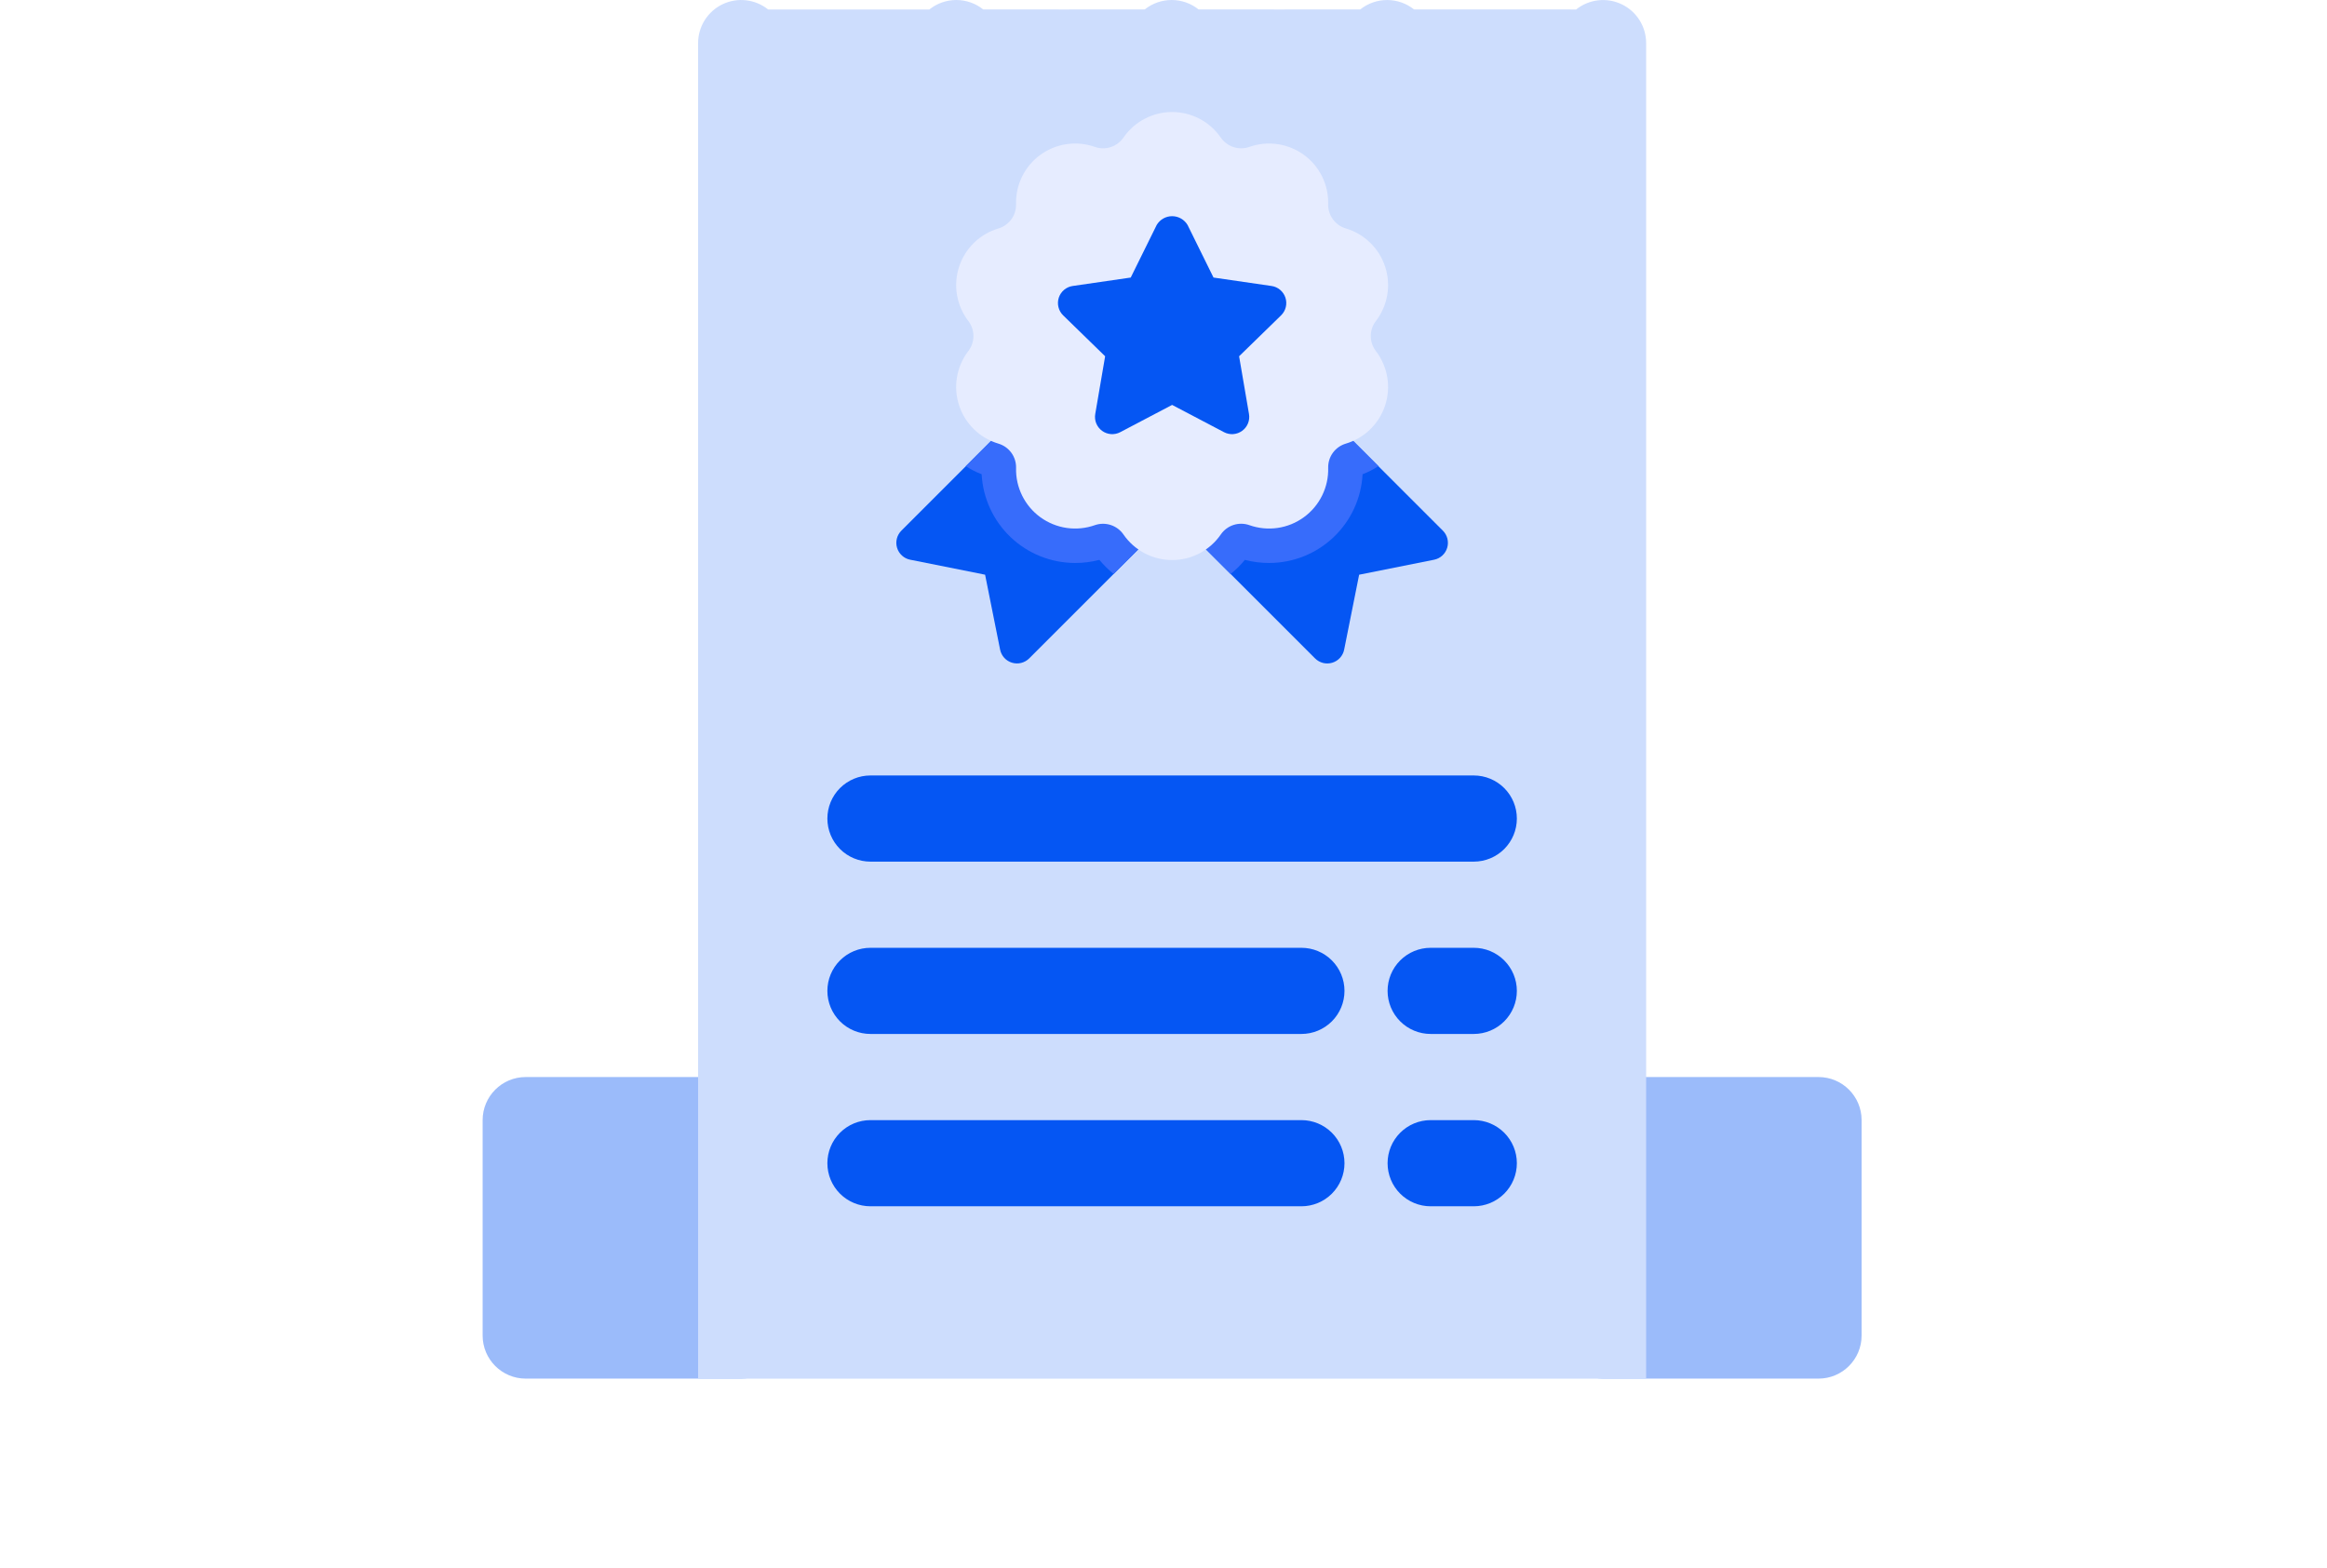 <svg width="135" height="91" viewBox="0 0 135 91" fill="none" xmlns="http://www.w3.org/2000/svg">
<g filter="url(#filter0_i_3023:81249)">
<ellipse cx="67.5" cy="67" rx="67.5" ry="24" fill="white" fill-opacity="0.87"/>
</g>
<g clip-path="url(#clip0_3023:81249)">
<path d="M105.5 62.5H93C91.619 62.5 90.5 63.619 90.5 65V77.5C90.5 78.881 91.619 80 93 80H105.5C106.881 80 108 78.881 108 77.5V65C108 63.619 106.881 62.5 105.5 62.5Z" fill="#9BBBFA"/>
<path d="M43 62.5H30.5C29.119 62.5 28 63.619 28 65V77.5C28 78.881 29.119 80 30.5 80H43C44.381 80 45.5 78.881 45.5 77.5V65C45.5 63.619 44.381 62.5 43 62.5Z" fill="#9BBBFA"/>
<path d="M94.084 0.249C93.66 0.045 93.186 -0.035 92.719 0.018C92.251 0.071 91.808 0.255 91.44 0.549L86.439 0.548H82.036C81.592 0.194 81.042 0.001 80.474 0.001C79.907 0.001 79.356 0.194 78.913 0.548L74.223 0.549L69.536 0.548C69.092 0.193 68.541 0 67.973 0C67.405 0 66.854 0.193 66.411 0.548L61.723 0.549L57.041 0.548C56.598 0.193 56.047 4.67132e-05 55.478 0C54.91 0.001 54.359 0.194 53.916 0.549H49.245L44.562 0.549C44.195 0.255 43.751 0.07 43.283 0.017C42.815 -0.037 42.342 0.043 41.917 0.247C41.493 0.451 41.134 0.771 40.884 1.17C40.633 1.569 40.5 2.03 40.5 2.501V80.001H95.5V2.501C95.5 2.03 95.368 1.569 95.117 1.171C94.866 0.772 94.508 0.453 94.084 0.249Z" fill="#CDDDFD"/>
<path d="M50.5 50H85.5C86.163 50 86.799 49.737 87.268 49.268C87.737 48.799 88 48.163 88 47.5C88 46.837 87.737 46.201 87.268 45.732C86.799 45.263 86.163 45 85.5 45H50.5C49.837 45 49.201 45.263 48.732 45.732C48.263 46.201 48 46.837 48 47.5C48 48.163 48.263 48.799 48.732 49.268C49.201 49.737 49.837 50 50.5 50Z" fill="#0556F3"/>
<path d="M75.5 55H50.5C49.837 55 49.201 55.263 48.732 55.732C48.263 56.201 48 56.837 48 57.5C48 58.163 48.263 58.799 48.732 59.268C49.201 59.737 49.837 60 50.5 60H75.5C76.163 60 76.799 59.737 77.268 59.268C77.737 58.799 78 58.163 78 57.5C78 56.837 77.737 56.201 77.268 55.732C76.799 55.263 76.163 55 75.5 55Z" fill="#0556F3"/>
<path d="M75.5 65H50.5C49.837 65 49.201 65.263 48.732 65.732C48.263 66.201 48 66.837 48 67.5C48 68.163 48.263 68.799 48.732 69.268C49.201 69.737 49.837 70 50.5 70H75.5C76.163 70 76.799 69.737 77.268 69.268C77.737 68.799 78 68.163 78 67.5C78 66.837 77.737 66.201 77.268 65.732C76.799 65.263 76.163 65 75.5 65Z" fill="#0556F3"/>
<path d="M85.5 55H83C82.337 55 81.701 55.263 81.232 55.732C80.763 56.201 80.5 56.837 80.5 57.5C80.5 58.163 80.763 58.799 81.232 59.268C81.701 59.737 82.337 60 83 60H85.5C86.163 60 86.799 59.737 87.268 59.268C87.737 58.799 88 58.163 88 57.5C88 56.837 87.737 56.201 87.268 55.732C86.799 55.263 86.163 55 85.5 55Z" fill="#0556F3"/>
<path d="M85.5 65H83C82.337 65 81.701 65.263 81.232 65.732C80.763 66.201 80.5 66.837 80.5 67.5C80.5 68.163 80.763 68.799 81.232 69.268C81.701 69.737 82.337 70 83 70H85.5C86.163 70 86.799 69.737 87.268 69.268C87.737 68.799 88 68.163 88 67.5C88 66.837 87.737 66.201 87.268 65.732C86.799 65.263 86.163 65 85.5 65Z" fill="#0556F3"/>
<g clip-path="url(#clip1_3023:81249)">
<path d="M83.707 30.793L77.537 24.623C77.354 24.439 77.106 24.334 76.846 24.33C76.586 24.326 76.335 24.423 76.146 24.601C75.791 24.935 75.51 25.34 75.321 25.789C75.133 26.239 75.04 26.723 75.05 27.21C75.057 27.441 75.007 27.669 74.905 27.876C74.803 28.083 74.653 28.262 74.466 28.398C74.28 28.534 74.063 28.622 73.835 28.655C73.607 28.689 73.374 28.666 73.157 28.589C73.127 28.578 73.096 28.569 73.065 28.561C72.363 28.337 71.608 28.343 70.909 28.578C70.21 28.813 69.605 29.265 69.181 29.867C69.151 29.91 69.124 29.956 69.102 30.003C68.999 30.193 68.96 30.41 68.991 30.624C69.022 30.837 69.121 31.035 69.274 31.188L76.294 38.208C76.422 38.336 76.582 38.426 76.758 38.471C76.933 38.514 77.117 38.51 77.29 38.458C77.464 38.405 77.619 38.307 77.741 38.173C77.863 38.039 77.946 37.874 77.981 37.697L78.85 33.35L83.197 32.481C83.374 32.446 83.539 32.362 83.673 32.241C83.807 32.119 83.905 31.963 83.957 31.79C84.01 31.617 84.014 31.433 83.97 31.257C83.926 31.082 83.835 30.922 83.708 30.794L83.707 30.793Z" fill="#0556F3"/>
<path d="M66.906 30.017C66.882 29.964 66.853 29.914 66.819 29.867C66.396 29.265 65.792 28.813 65.095 28.578C64.398 28.343 63.644 28.336 62.943 28.559C62.91 28.566 62.877 28.576 62.846 28.587C62.632 28.664 62.402 28.688 62.177 28.657C61.951 28.627 61.736 28.542 61.55 28.411C61.365 28.28 61.213 28.106 61.108 27.904C61.004 27.701 60.95 27.477 60.95 27.25V27.13C60.952 26.655 60.855 26.186 60.667 25.75C60.478 25.315 60.202 24.924 59.854 24.6C59.665 24.423 59.414 24.326 59.154 24.33C58.894 24.334 58.647 24.439 58.463 24.623L52.293 30.793C52.165 30.921 52.074 31.081 52.03 31.256C51.986 31.432 51.99 31.616 52.043 31.789C52.095 31.962 52.194 32.118 52.328 32.24C52.462 32.362 52.626 32.445 52.803 32.48L57.15 33.35L58.02 37.696C58.056 37.873 58.139 38.038 58.26 38.172C58.382 38.306 58.538 38.404 58.711 38.456C58.884 38.509 59.068 38.513 59.244 38.469C59.419 38.425 59.58 38.334 59.708 38.207L66.728 31.187C66.878 31.036 66.977 30.841 67.009 30.631C67.041 30.421 67.005 30.205 66.906 30.017Z" fill="#0556F3"/>
<path d="M66.73 31.189L64.61 33.309C64.307 33.064 64.029 32.79 63.78 32.489C63.32 32.609 62.846 32.67 62.37 32.669C60.979 32.667 59.642 32.132 58.634 31.174C57.626 30.216 57.023 28.908 56.95 27.519C56.627 27.397 56.319 27.239 56.03 27.049L58.46 24.619C58.644 24.436 58.892 24.332 59.151 24.328C59.41 24.325 59.661 24.422 59.85 24.599C60.199 24.922 60.477 25.313 60.666 25.748C60.856 26.184 60.952 26.654 60.95 27.129V27.249C60.949 27.477 61.002 27.701 61.107 27.903C61.212 28.105 61.364 28.279 61.55 28.409C61.737 28.541 61.952 28.626 62.178 28.657C62.404 28.689 62.635 28.665 62.85 28.589L62.94 28.559C63.642 28.336 64.397 28.343 65.095 28.578C65.793 28.814 66.397 29.266 66.82 29.869C66.854 29.916 66.885 29.967 66.91 30.019C67.005 30.209 67.038 30.423 67.006 30.633C66.974 30.842 66.877 31.037 66.73 31.189Z" fill="#376CFB"/>
<path d="M79.97 27.049C79.682 27.239 79.373 27.397 79.05 27.519C78.977 28.908 78.375 30.216 77.366 31.174C76.358 32.132 75.021 32.667 73.63 32.669C73.154 32.67 72.68 32.609 72.22 32.489C71.974 32.792 71.696 33.067 71.39 33.309L69.27 31.189C69.117 31.036 69.018 30.837 68.987 30.622C68.957 30.408 68.996 30.189 69.1 29.999C69.123 29.954 69.15 29.91 69.18 29.869C69.604 29.267 70.208 28.815 70.906 28.579C71.603 28.344 72.358 28.337 73.06 28.559C73.1 28.569 73.13 28.579 73.16 28.589C73.377 28.668 73.61 28.692 73.839 28.659C74.067 28.625 74.284 28.536 74.47 28.399C74.656 28.262 74.805 28.083 74.906 27.875C75.007 27.668 75.057 27.44 75.05 27.209C75.04 26.721 75.132 26.237 75.322 25.787C75.511 25.337 75.793 24.932 76.15 24.599C76.339 24.422 76.59 24.325 76.849 24.328C77.109 24.332 77.356 24.436 77.54 24.619L79.97 27.049Z" fill="#376CFB"/>
<path d="M79.82 18.63L79.822 18.629C80.16 18.188 80.386 17.671 80.48 17.123C80.574 16.575 80.533 16.012 80.361 15.483C80.189 14.954 79.891 14.475 79.493 14.087C79.095 13.699 78.608 13.413 78.075 13.255C77.773 13.165 77.51 12.978 77.325 12.723C77.14 12.468 77.045 12.159 77.053 11.845C77.067 11.288 76.946 10.737 76.7 10.238C76.453 9.74 76.089 9.308 75.639 8.982C75.188 8.655 74.665 8.443 74.115 8.364C73.564 8.284 73.002 8.34 72.478 8.526C72.181 8.629 71.858 8.632 71.559 8.534C71.26 8.436 71.001 8.242 70.823 7.983C70.507 7.525 70.085 7.151 69.593 6.893C69.1 6.634 68.552 6.499 67.996 6.5C67.44 6.501 66.893 6.636 66.401 6.896C65.909 7.155 65.487 7.53 65.173 7.989C64.994 8.248 64.735 8.441 64.435 8.537C64.135 8.634 63.812 8.63 63.516 8.524C62.991 8.339 62.429 8.284 61.879 8.365C61.328 8.445 60.806 8.658 60.356 8.985C59.906 9.313 59.543 9.745 59.297 10.244C59.052 10.743 58.931 11.294 58.946 11.85C58.954 12.164 58.858 12.472 58.673 12.726C58.489 12.98 58.226 13.167 57.925 13.257C57.392 13.415 56.905 13.7 56.507 14.088C56.109 14.476 55.811 14.956 55.639 15.485C55.467 16.013 55.427 16.576 55.521 17.124C55.615 17.672 55.842 18.189 56.18 18.63C56.371 18.88 56.474 19.186 56.474 19.5C56.473 19.815 56.369 20.121 56.178 20.37C55.84 20.812 55.614 21.329 55.52 21.877C55.426 22.425 55.467 22.988 55.639 23.516C55.811 24.045 56.109 24.524 56.507 24.913C56.905 25.3 57.392 25.586 57.925 25.744C58.227 25.834 58.49 26.021 58.675 26.276C58.86 26.531 58.955 26.84 58.947 27.155C58.932 27.711 59.054 28.262 59.3 28.761C59.547 29.26 59.911 29.691 60.361 30.018C60.812 30.344 61.335 30.556 61.885 30.636C62.436 30.715 62.998 30.659 63.522 30.473C63.819 30.37 64.142 30.368 64.441 30.466C64.74 30.564 64.999 30.757 65.177 31.016C65.493 31.474 65.915 31.848 66.407 32.107C66.9 32.365 67.447 32.5 68.004 32.499C68.56 32.499 69.107 32.363 69.599 32.104C70.091 31.844 70.513 31.469 70.827 31.011C71.006 30.752 71.265 30.559 71.565 30.462C71.865 30.365 72.188 30.37 72.484 30.475C73.009 30.66 73.57 30.715 74.121 30.635C74.671 30.555 75.194 30.342 75.643 30.014C76.093 29.687 76.457 29.255 76.702 28.756C76.948 28.257 77.069 27.706 77.054 27.15C77.046 26.836 77.142 26.528 77.326 26.274C77.511 26.02 77.774 25.834 78.075 25.744C78.608 25.586 79.095 25.3 79.493 24.912C79.891 24.524 80.189 24.045 80.361 23.516C80.533 22.987 80.573 22.424 80.479 21.876C80.385 21.328 80.159 20.811 79.82 20.37C79.629 20.12 79.525 19.815 79.525 19.5C79.525 19.186 79.629 18.88 79.82 18.63Z" fill="#E6ECFF"/>
<path d="M74.574 17.275C74.516 17.098 74.41 16.94 74.267 16.82C74.125 16.699 73.951 16.621 73.767 16.595L70.401 16.106L68.897 13.057C68.805 12.901 68.674 12.772 68.516 12.682C68.359 12.592 68.181 12.545 68 12.545C67.819 12.545 67.641 12.592 67.484 12.682C67.327 12.772 67.196 12.901 67.104 13.057L65.599 16.106L62.233 16.595C62.049 16.621 61.875 16.699 61.732 16.819C61.59 16.94 61.483 17.098 61.425 17.275C61.368 17.453 61.361 17.643 61.406 17.824C61.45 18.005 61.545 18.17 61.679 18.301L64.114 20.674L63.54 24.025C63.509 24.209 63.529 24.398 63.599 24.571C63.67 24.743 63.787 24.893 63.938 25.003C64.089 25.112 64.267 25.177 64.453 25.191C64.639 25.204 64.825 25.166 64.99 25.079L68 23.497L71.01 25.079C71.175 25.166 71.361 25.204 71.547 25.191C71.733 25.177 71.912 25.112 72.062 25.002C72.213 24.893 72.33 24.743 72.401 24.57C72.471 24.398 72.492 24.209 72.46 24.025L71.886 20.674L74.321 18.3C74.455 18.17 74.549 18.005 74.594 17.824C74.639 17.643 74.632 17.453 74.574 17.275Z" fill="#0556F3"/>
</g>
</g>
<defs>
<filter id="filter0_i_3023:81249" x="0" y="40" width="135" height="51" filterUnits="userSpaceOnUse" color-interpolation-filters="sRGB">
<feFlood flood-opacity="0" result="BackgroundImageFix"/>
<feBlend mode="normal" in="SourceGraphic" in2="BackgroundImageFix" result="shape"/>
<feColorMatrix in="SourceAlpha" type="matrix" values="0 0 0 0 0 0 0 0 0 0 0 0 0 0 0 0 0 0 127 0" result="hardAlpha"/>
<feOffset dy="-3"/>
<feGaussianBlur stdDeviation="12"/>
<feComposite in2="hardAlpha" operator="arithmetic" k2="-1" k3="1"/>
<feColorMatrix type="matrix" values="0 0 0 0 0.919 0 0 0 0 0.925 0 0 0 0 0.931 0 0 0 1 0"/>
<feBlend mode="normal" in2="shape" result="effect1_innerShadow_3023:81249"/>
</filter>
<clipPath id="clip0_3023:81249">
<rect width="80" height="80" fill="white" transform="translate(28)"/>
</clipPath>
<clipPath id="clip1_3023:81249">
<rect width="32" height="32" fill="white" transform="translate(52 6.5)"/>
</clipPath>
</defs>
</svg>
